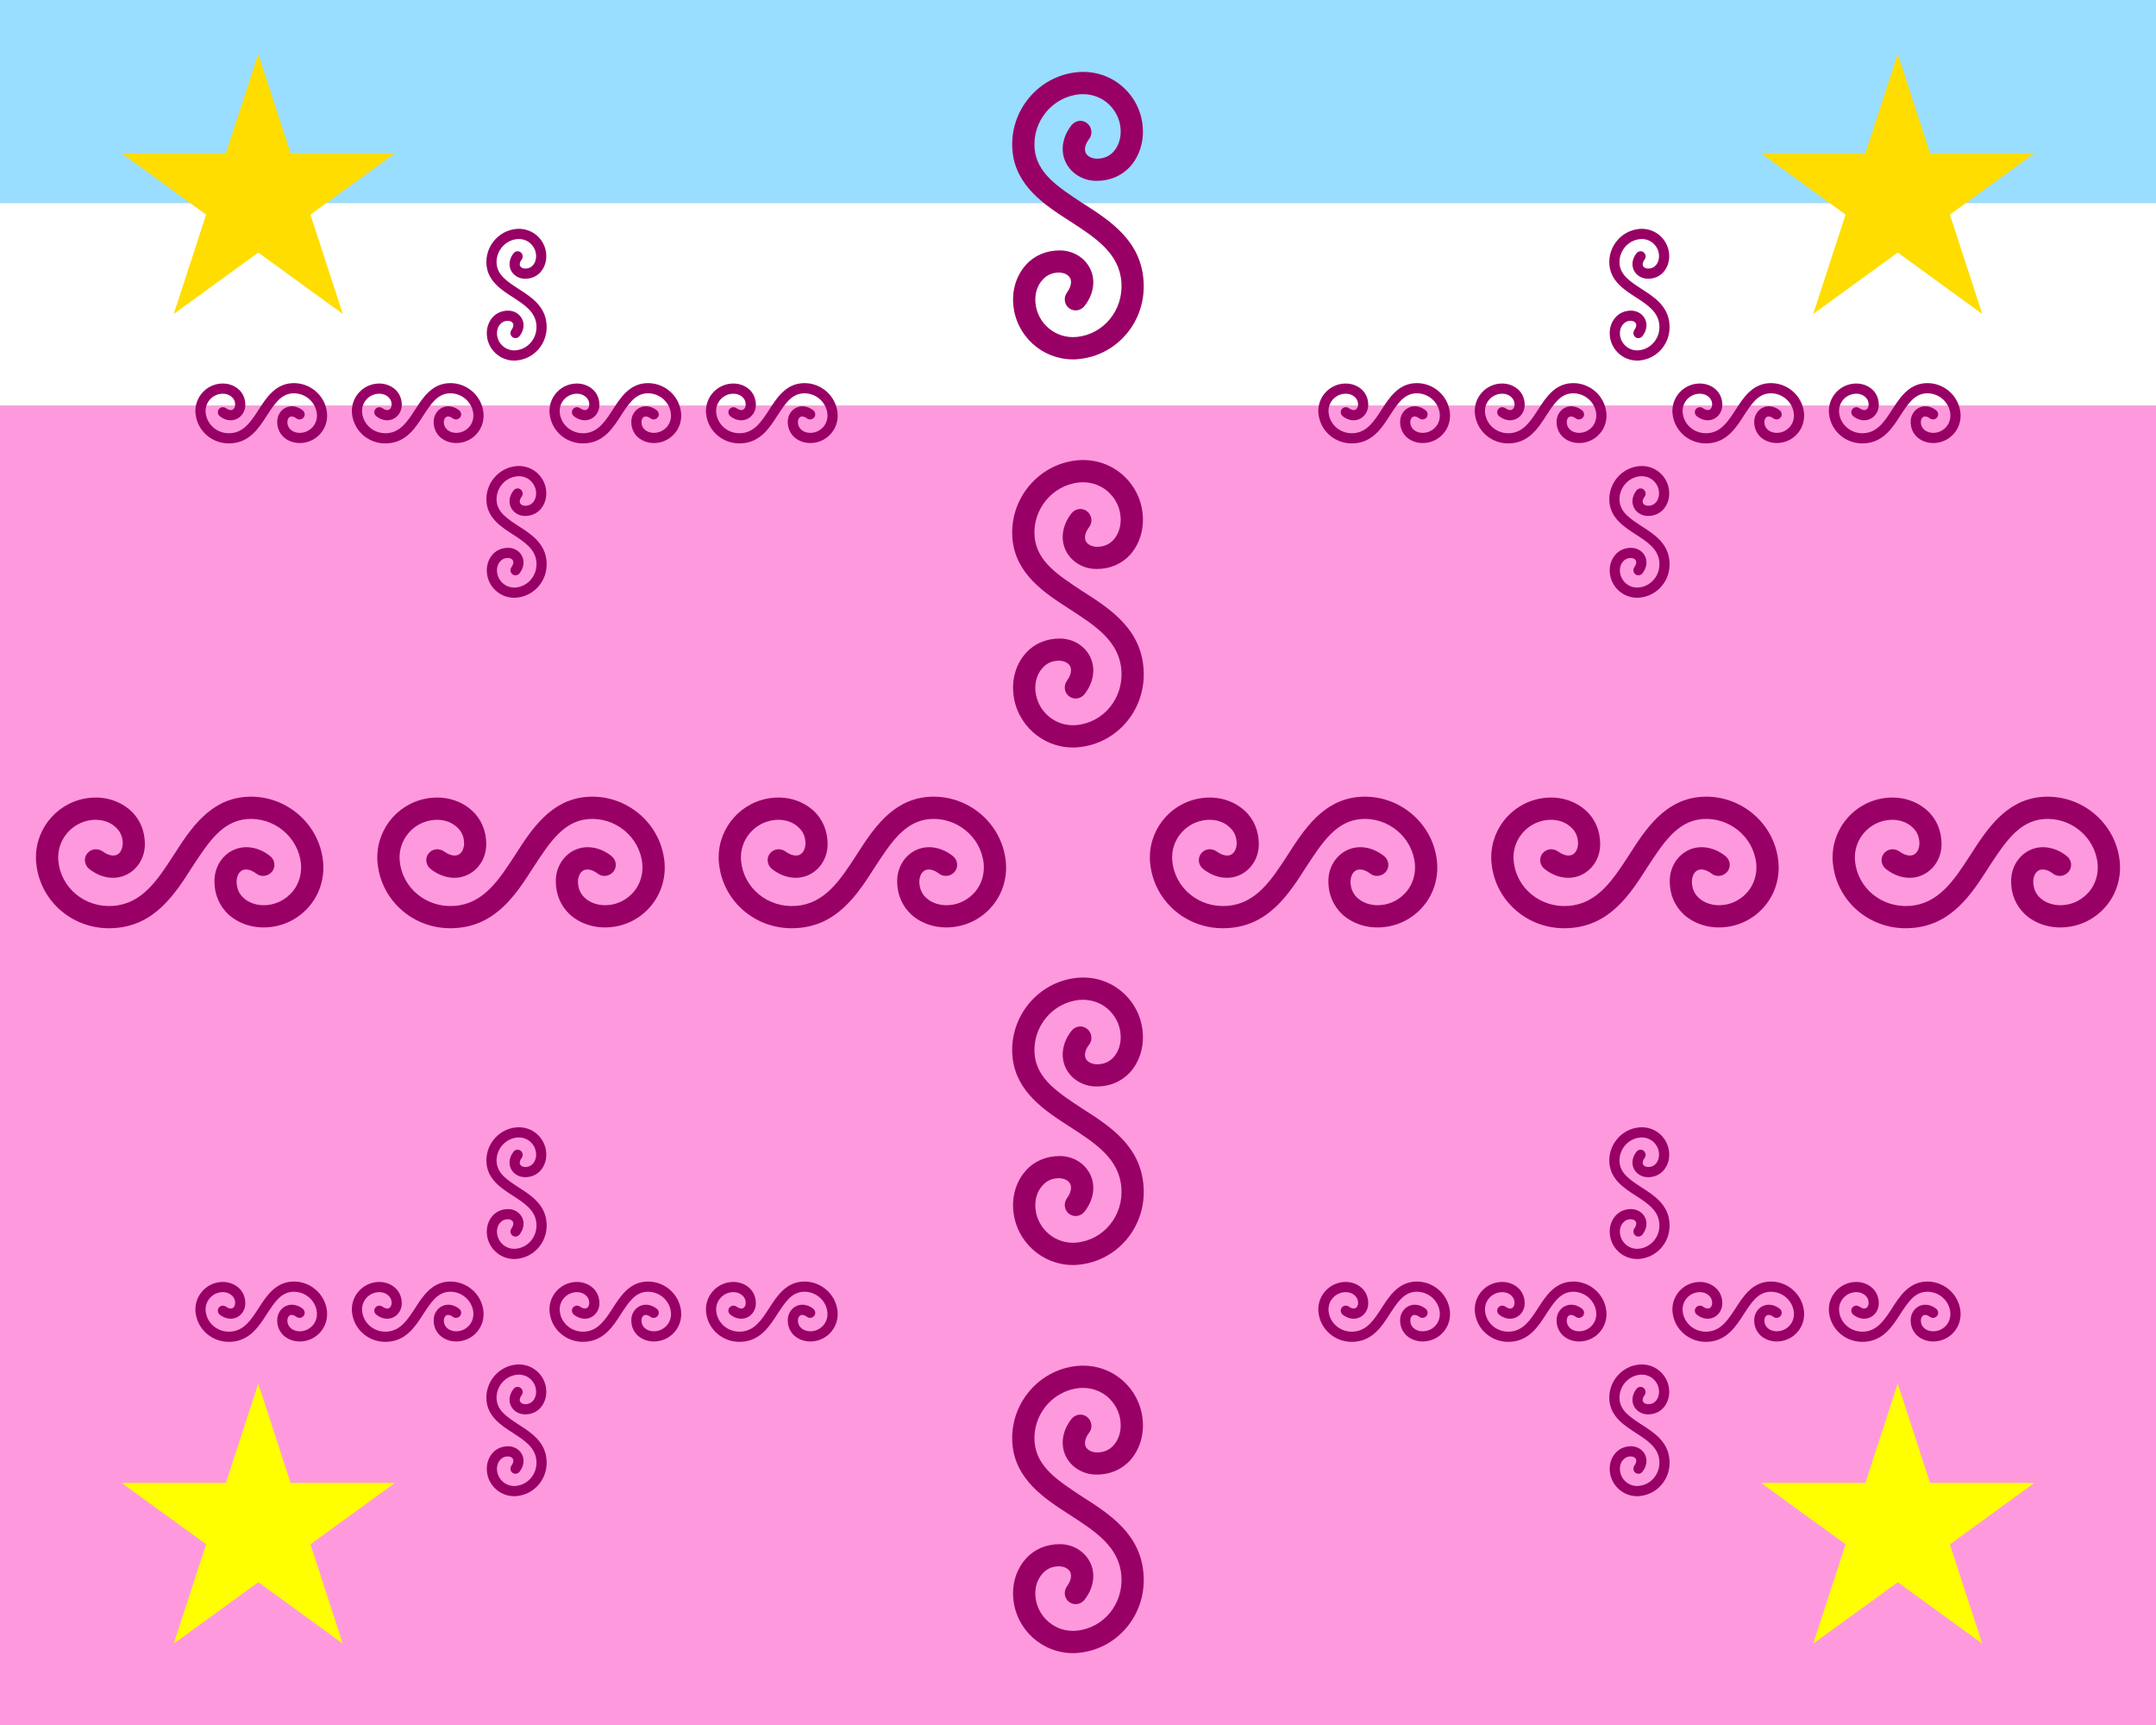<?xml version="1.0"?>
<svg xmlns="http://www.w3.org/2000/svg" xmlns:xlink="http://www.w3.org/1999/xlink" version="1.1" width="450" height="360" viewBox="0 0 450 360">
<rect x="0" y="0" width="450" height="360" fill="#808080" stroke="none"/>
<!-- Generated by Kreative Vexillo v1.0 -->
<style>
.blue{fill:rgb(153,221,255);}
.gold{fill:rgb(255,221,0);}
.pink{fill:rgb(255,153,221);}
.purple{fill:rgb(153,0,102);}
.white{fill:rgb(255,255,255);}
.yellow{fill:rgb(255,255,0);}
</style>
<defs>
<path id="curl" d="M -0.018 0.5 C -0.124 0.5 -0.215 0.419 -0.225 0.311 C -0.23 0.258 -0.214 0.207 -0.18 0.17 C -0.151 0.138 -0.109 0.121 -0.064 0.121 C -0.017 0.121 0.023 0.146 0.042 0.184 C 0.062 0.224 0.055 0.273 0.023 0.314 C 0.01 0.331 -0.014 0.335 -0.031 0.322 C -0.048 0.309 -0.051 0.285 -0.038 0.267 C -0.025 0.249 -0.021 0.231 -0.027 0.218 C -0.033 0.206 -0.047 0.199 -0.065 0.198 C -0.089 0.198 -0.108 0.206 -0.123 0.223 C -0.142 0.243 -0.151 0.273 -0.148 0.304 C -0.141 0.376 -0.077 0.429 -0.005 0.422 C 0.089 0.413 0.158 0.329 0.151 0.232 C 0.144 0.131 0.061 0.077 -0.027 0.02 C -0.116 -0.037 -0.217 -0.103 -0.228 -0.226 C -0.24 -0.363 -0.139 -0.486 -0.002 -0.499 C 0.053 -0.504 0.108 -0.488 0.151 -0.452 C 0.193 -0.417 0.22 -0.367 0.225 -0.311 C 0.23 -0.258 0.214 -0.207 0.181 -0.17 C 0.151 -0.138 0.111 -0.121 0.066 -0.121 C 0.065 -0.121 0.065 -0.121 0.064 -0.121 C 0.018 -0.121 -0.023 -0.146 -0.042 -0.184 C -0.062 -0.224 -0.055 -0.273 -0.023 -0.314 C -0.01 -0.331 0.014 -0.335 0.031 -0.322 C 0.048 -0.309 0.052 -0.284 0.039 -0.267 C 0.025 -0.249 0.021 -0.231 0.027 -0.218 C 0.033 -0.206 0.047 -0.199 0.065 -0.198 C 0.089 -0.198 0.109 -0.206 0.124 -0.223 C 0.142 -0.243 0.151 -0.273 0.148 -0.304 C 0.145 -0.339 0.128 -0.37 0.101 -0.393 C 0.074 -0.415 0.04 -0.425 0.005 -0.422 C -0.089 -0.413 -0.159 -0.328 -0.151 -0.233 C -0.143 -0.147 -0.07 -0.1 0.015 -0.044 C 0.111 0.017 0.219 0.087 0.228 0.227 C 0.238 0.366 0.138 0.486 0.002 0.499 C -0.004 0.5 -0.011 0.5 -0.018 0.5 Z"/>
<path id="star" d="M 0.0 -1.0 L 0.225 -0.309 L 0.951 -0.309 L 0.363 0.118 L 0.588 0.809 L 0.0 0.382 L -0.588 0.809 L -0.363 0.118 L -0.951 -0.309 L -0.225 -0.309 Z"/>
</defs>
<g>
<g>
<rect x="0" y="0" width="450" height="42.353" class="blue"/>
<rect x="0" y="42.353" width="450" height="42.353" class="white"/>
<rect x="0" y="84.706" width="450" height="275.294" class="pink"/>
</g>
<g>
<use xlink:href="#curl" transform="translate(225 45) scale(60 60) rotate(0)" class="purple"/>
<use xlink:href="#curl" transform="translate(225 126) scale(60 60) rotate(0)" class="purple"/>
<use xlink:href="#curl" transform="translate(225 234) scale(60 60) rotate(0)" class="purple"/>
<use xlink:href="#curl" transform="translate(225 315) scale(60 60) rotate(0)" class="purple"/>
<use xlink:href="#curl" transform="translate(37.5 180) scale(60 60) rotate(90)" class="purple"/>
<use xlink:href="#curl" transform="translate(108.75 180) scale(60 60) rotate(90)" class="purple"/>
<use xlink:href="#curl" transform="translate(180 180) scale(60 60) rotate(90)" class="purple"/>
<use xlink:href="#curl" transform="translate(270 180) scale(60 60) rotate(90)" class="purple"/>
<use xlink:href="#curl" transform="translate(341.25 180) scale(60 60) rotate(90)" class="purple"/>
<use xlink:href="#curl" transform="translate(412.5 180) scale(60 60) rotate(90)" class="purple"/>
</g>
<g>
<use xlink:href="#curl" transform="translate(107.812 61.5) scale(27.5 27.5) rotate(0)" class="purple"/>
<use xlink:href="#curl" transform="translate(107.812 111) scale(27.5 27.5) rotate(0)" class="purple"/>
<use xlink:href="#curl" transform="translate(54.531 86.25) scale(27.5 27.5) rotate(90)" class="purple"/>
<use xlink:href="#curl" transform="translate(87.188 86.25) scale(27.5 27.5) rotate(90)" class="purple"/>
<use xlink:href="#curl" transform="translate(128.438 86.25) scale(27.5 27.5) rotate(90)" class="purple"/>
<use xlink:href="#curl" transform="translate(161.094 86.25) scale(27.5 27.5) rotate(90)" class="purple"/>
</g>
<g>
<use xlink:href="#curl" transform="translate(342.188 61.5) scale(27.5 27.5) rotate(0)" class="purple"/>
<use xlink:href="#curl" transform="translate(342.188 111) scale(27.5 27.5) rotate(0)" class="purple"/>
<use xlink:href="#curl" transform="translate(288.906 86.25) scale(27.5 27.5) rotate(90)" class="purple"/>
<use xlink:href="#curl" transform="translate(321.562 86.25) scale(27.5 27.5) rotate(90)" class="purple"/>
<use xlink:href="#curl" transform="translate(362.812 86.25) scale(27.5 27.5) rotate(90)" class="purple"/>
<use xlink:href="#curl" transform="translate(395.469 86.25) scale(27.5 27.5) rotate(90)" class="purple"/>
</g>
<g>
<use xlink:href="#curl" transform="translate(107.812 249) scale(27.5 27.5) rotate(0)" class="purple"/>
<use xlink:href="#curl" transform="translate(107.812 298.5) scale(27.5 27.5) rotate(0)" class="purple"/>
<use xlink:href="#curl" transform="translate(54.531 273.75) scale(27.5 27.5) rotate(90)" class="purple"/>
<use xlink:href="#curl" transform="translate(87.188 273.75) scale(27.5 27.5) rotate(90)" class="purple"/>
<use xlink:href="#curl" transform="translate(128.438 273.75) scale(27.5 27.5) rotate(90)" class="purple"/>
<use xlink:href="#curl" transform="translate(161.094 273.75) scale(27.5 27.5) rotate(90)" class="purple"/>
</g>
<g>
<use xlink:href="#curl" transform="translate(342.188 249) scale(27.5 27.5) rotate(0)" class="purple"/>
<use xlink:href="#curl" transform="translate(342.188 298.5) scale(27.5 27.5) rotate(0)" class="purple"/>
<use xlink:href="#curl" transform="translate(288.906 273.75) scale(27.5 27.5) rotate(90)" class="purple"/>
<use xlink:href="#curl" transform="translate(321.562 273.75) scale(27.5 27.5) rotate(90)" class="purple"/>
<use xlink:href="#curl" transform="translate(362.812 273.75) scale(27.5 27.5) rotate(90)" class="purple"/>
<use xlink:href="#curl" transform="translate(395.469 273.75) scale(27.5 27.5) rotate(90)" class="purple"/>
</g>
<g>
<use xlink:href="#star" transform="translate(53.906 41.25) scale(30 30) rotate(0)" class="gold"/>
<use xlink:href="#star" transform="translate(396.094 41.25) scale(30 30) rotate(0)" class="gold"/>
<use xlink:href="#star" transform="translate(53.906 318.75) scale(30 30) rotate(0)" class="yellow"/>
<use xlink:href="#star" transform="translate(396.094 318.75) scale(30 30) rotate(0)" class="yellow"/>
</g>
</g>
</svg>

